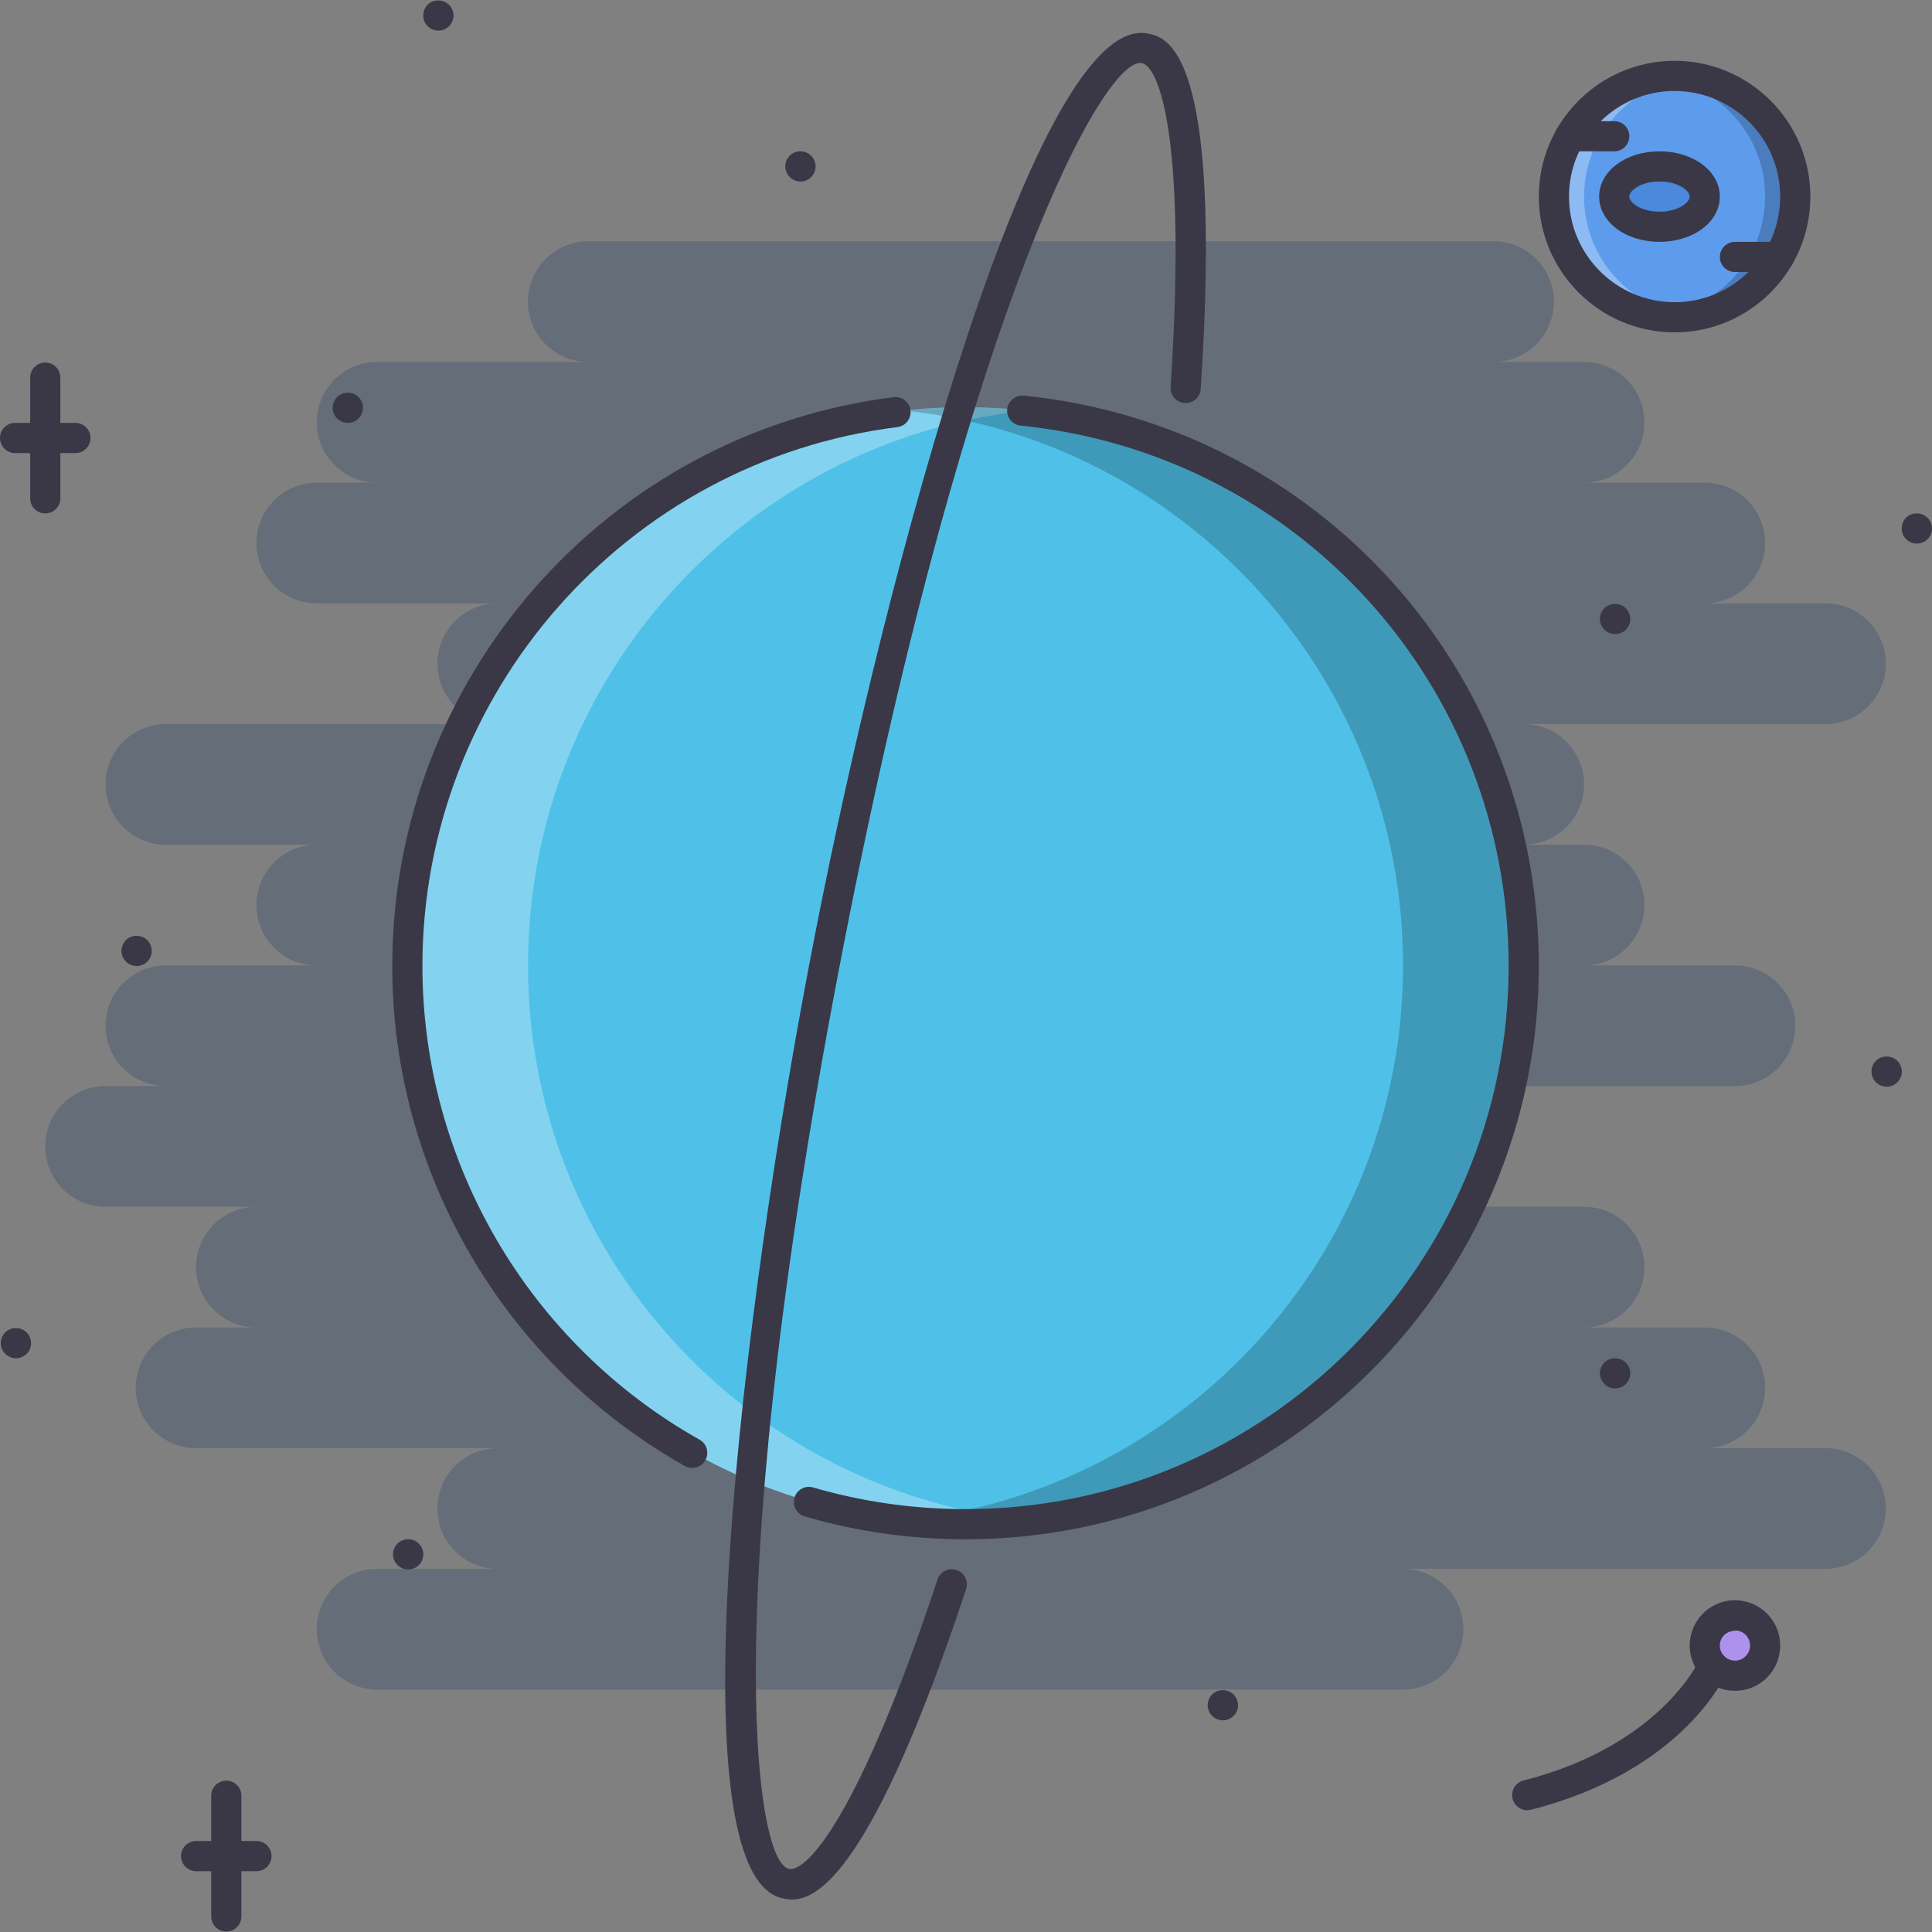 <?xml version="1.0" encoding="iso-8859-1"?>
<!-- Generator: Adobe Illustrator 19.0.0, SVG Export Plug-In . SVG Version: 6.00 Build 0)  -->
<svg version="1.1" id="Capa_1" xmlns="http://www.w3.org/2000/svg" xmlns:xlink="http://www.w3.org/1999/xlink" x="0px" y="0px"
	 viewBox="0 0 512 512" style="enable-background:new 0 0 512 512;" xml:space="preserve">
<rect x="0" y="0" width="512" height="512" fill="#808080" stroke="none"/>
<circle style="fill:#5D9CEC;" cx="443.78" cy="52.1" r="31.984"/>
<g style="opacity:0.3;">
	<path style="fill:#FFFFFF;" d="M419.795,52.098c0-16.293,12.229-29.595,27.986-31.583c-1.328-0.164-2.624-0.402-3.998-0.402
		c-17.664,0-31.984,14.321-31.984,31.985s14.32,31.985,31.984,31.985c1.374,0,2.67-0.238,3.998-0.402
		C432.023,81.693,419.795,68.391,419.795,52.098z"/>
</g>
<g style="opacity:0.2;">
	<path d="M467.771,52.098c0,16.292-12.229,29.595-27.986,31.583c1.327,0.164,2.639,0.402,3.998,0.402
		c17.663,0,31.984-14.321,31.984-31.985s-14.321-31.985-31.984-31.985c-1.359,0-2.671,0.238-3.998,0.402
		C455.543,22.503,467.771,35.805,467.771,52.098z"/>
</g>
<path style="fill:#AC92EC;" d="M467.771,436.078c0,4.411-3.592,7.996-7.996,7.996c-4.42,0-7.996-3.585-7.996-7.996
	c0-4.412,3.576-7.997,7.996-7.997C464.18,428.081,467.771,431.666,467.771,436.078z"/>
<path style="fill:#656D78;" d="M483.764,383.782H451.78c8.824,0,15.992-7.152,15.992-15.992c0-8.824-7.168-15.992-15.992-15.992
	h-31.984c8.823,0,15.992-7.153,15.992-15.992c0-8.824-7.169-15.993-15.992-15.993h-47.978c8.824,0,15.993-7.152,15.993-15.992
	c0-8.823-7.169-15.992-15.993-15.992h87.958c8.824,0,15.992-7.152,15.992-15.992c0-8.828-7.168-15.988-15.992-15.988h-39.98
	c8.823,0,15.992-7.16,15.992-15.992s-7.169-15.992-15.992-15.992h-15.992c8.823,0,15.992-7.161,15.992-15.992
	c0-8.832-7.169-15.993-15.992-15.993h79.961c8.824,0,15.992-7.161,15.992-15.992s-7.168-15.993-15.992-15.993h-31.984
	c8.824,0,15.992-7.16,15.992-15.992s-7.168-15.992-15.992-15.992h-31.984c8.823,0,15.992-7.161,15.992-15.992
	c0-8.832-7.169-15.992-15.992-15.992h-23.988c8.823,0,15.992-7.161,15.992-15.992c0-8.832-7.169-15.993-15.992-15.993H155.91
	c-8.824,0-15.992,7.161-15.992,15.993c0,8.831,7.168,15.992,15.992,15.992H99.937c-8.824,0-15.992,7.16-15.992,15.992
	s7.168,15.992,15.992,15.992H83.944c-8.824,0-15.992,7.161-15.992,15.992c0,8.832,7.168,15.992,15.992,15.992h47.977
	c-8.823,0-15.992,7.161-15.992,15.993s7.169,15.992,15.992,15.992H43.964c-8.824,0-15.993,7.161-15.993,15.993
	c0,8.831,7.168,15.992,15.993,15.992h39.98c-8.824,0-15.992,7.16-15.992,15.992s7.168,15.992,15.992,15.992h-39.98
	c-8.824,0-15.993,7.16-15.993,15.988c0,8.84,7.168,15.992,15.993,15.992H27.971c-8.824,0-15.992,7.169-15.992,15.992
	c0,8.84,7.168,15.992,15.992,15.992h39.981c-8.824,0-15.992,7.169-15.992,15.993c0,8.839,7.168,15.992,15.992,15.992H51.96
	c-8.824,0-15.993,7.168-15.993,15.992c0,8.84,7.168,15.992,15.993,15.992h79.961c-8.823,0-15.992,7.169-15.992,15.992
	c0,8.84,7.169,15.993,15.992,15.993H99.937c-8.824,0-15.992,7.168-15.992,15.992c0,8.839,7.168,15.992,15.992,15.992h271.881
	c8.824,0,15.993-7.153,15.993-15.992c0-8.824-7.169-15.992-15.993-15.992h111.946c8.824,0,15.992-7.153,15.992-15.993
	C499.756,390.951,492.588,383.782,483.764,383.782z"/>
<path style="fill:#4FC1E9;" d="M403.803,255.848c0,81.699-66.234,147.925-147.934,147.925c-81.695,0-147.929-66.226-147.929-147.925
	s66.234-147.929,147.929-147.929C337.568,107.919,403.803,174.148,403.803,255.848z"/>
<g style="opacity:0.3;">
	<path style="fill:#FFFFFF;" d="M139.925,255.848c0-76.291,57.769-139.054,131.94-147.031c-5.263-0.566-10.584-0.898-15.996-0.898
		c-81.695,0-147.929,66.229-147.929,147.929s66.234,147.925,147.929,147.925c5.412,0,10.733-0.327,15.996-0.89
		C197.694,394.902,139.925,332.135,139.925,255.848z"/>
</g>
<g style="opacity:0.2;">
	<path d="M371.817,255.848c0,76.287-57.769,139.055-131.94,147.035c5.256,0.562,10.581,0.89,15.992,0.89
		c81.699,0,147.934-66.226,147.934-147.925s-66.234-147.929-147.934-147.929c-5.411,0-10.736,0.332-15.992,0.898
		C314.049,116.793,371.817,179.557,371.817,255.848z"/>
</g>
<path style="fill:#4A89DC;" d="M451.779,52.098c0,4.419-5.373,7.996-11.994,7.996c-6.638,0-11.994-3.577-11.994-7.996
	c0-4.42,5.356-7.997,11.994-7.997C446.406,44.102,451.779,47.678,451.779,52.098z"/>
<g>
	<path style="fill:#3A3847;" d="M500.006,287.984c-2.218,0-4.045-1.788-4.045-3.998s1.749-3.998,3.951-3.998h0.094
		c2.202,0,3.998,1.788,3.998,3.998S502.208,287.984,500.006,287.984z"/>
	<path style="fill:#3A3847;" d="M116.187,8.119c-2.21,0-4.037-1.788-4.037-3.998s1.749-3.998,3.951-3.998h0.086
		c2.202,0,3.998,1.788,3.998,3.998S118.389,8.119,116.187,8.119z"/>
	<path style="fill:#3A3847;" d="M212.141,48.1c-2.21,0-4.037-1.788-4.037-3.998c0-2.209,1.749-3.998,3.951-3.998h0.086
		c2.202,0,3.998,1.789,3.998,3.998C216.139,46.312,214.343,48.1,212.141,48.1z"/>
	<path style="fill:#3A3847;" d="M92.198,112.069c-2.21,0-4.037-1.788-4.037-3.998s1.749-3.998,3.951-3.998h0.086
		c2.202,0,3.998,1.788,3.998,3.998S94.4,112.069,92.198,112.069z"/>
	<path style="fill:#3A3847;" d="M508.002,144.054c-2.218,0-4.045-1.788-4.045-3.998s1.75-3.998,3.951-3.998h0.094
		c2.202,0,3.998,1.788,3.998,3.998S510.204,144.054,508.002,144.054z"/>
	<path style="fill:#3A3847;" d="M428.041,168.042c-2.218,0-4.045-1.788-4.045-3.998c0-2.209,1.749-3.998,3.951-3.998h0.094
		c2.201,0,3.998,1.789,3.998,3.998C432.039,166.254,430.242,168.042,428.041,168.042z"/>
	<path style="fill:#3A3847;" d="M428.041,367.946c-2.218,0-4.045-1.788-4.045-3.998s1.749-3.998,3.951-3.998h0.094
		c2.201,0,3.998,1.788,3.998,3.998S430.242,367.946,428.041,367.946z"/>
	<path style="fill:#3A3847;" d="M108.19,415.923c-2.21,0-4.037-1.788-4.037-3.998s1.749-3.998,3.951-3.998h0.086
		c2.202,0,3.998,1.788,3.998,3.998S110.393,415.923,108.19,415.923z"/>
	<path style="fill:#3A3847;" d="M4.24,359.95c-2.21,0-4.037-1.788-4.037-3.998s1.749-3.998,3.951-3.998H4.24
		c2.202,0,3.998,1.788,3.998,3.998S6.442,359.95,4.24,359.95z"/>
	<path style="fill:#3A3847;" d="M36.225,256c-2.21,0-4.037-1.788-4.037-3.998s1.749-3.998,3.951-3.998h0.086
		c2.202,0,3.998,1.788,3.998,3.998S38.427,256,36.225,256z"/>
	<path style="fill:#3A3847;" d="M324.091,455.904c-2.218,0-4.045-1.789-4.045-3.998c0-2.21,1.749-3.998,3.951-3.998h0.094
		c2.202,0,3.998,1.788,3.998,3.998C328.089,454.115,326.293,455.904,324.091,455.904z"/>
	<path style="fill:#3A3847;" d="M11.995,136.058c-2.21,0-3.999-1.788-3.999-3.998v-31.984c0-2.21,1.789-3.998,3.999-3.998
		c2.209,0,3.998,1.788,3.998,3.998v31.984C15.993,134.27,14.204,136.058,11.995,136.058z"/>
	<path style="fill:#3A3847;" d="M19.991,120.065H3.998c-2.209,0-3.998-1.788-3.998-3.998s1.789-3.998,3.998-3.998h15.993
		c2.209,0,3.998,1.788,3.998,3.998S22.2,120.065,19.991,120.065z"/>
	<path style="fill:#3A3847;" d="M59.972,511.877c-2.21,0-3.998-1.788-3.998-3.998v-31.984c0-2.21,1.788-3.998,3.998-3.998
		s3.998,1.788,3.998,3.998v31.984C63.97,510.089,62.182,511.877,59.972,511.877z"/>
	<path style="fill:#3A3847;" d="M67.968,495.885H51.976c-2.21,0-3.998-1.788-3.998-3.998s1.788-3.998,3.998-3.998h15.992
		c2.21,0,3.998,1.788,3.998,3.998S70.178,495.885,67.968,495.885z"/>
	<path style="fill:#3A3847;" d="M183.443,389.014c-0.664,0-1.343-0.163-1.96-0.515C133.663,361.598,103.95,310.825,103.95,256
		c0-76.459,57.121-141.268,132.874-150.748c2.132-0.262,4.193,1.273,4.466,3.471c0.273,2.19-1.281,4.189-3.467,4.462
		c-71.762,8.98-125.877,70.381-125.877,142.814c0,51.943,28.15,100.046,73.457,125.533c1.921,1.078,2.608,3.514,1.522,5.443
		C186.192,388.28,184.833,389.014,183.443,389.014z"/>
	<path style="fill:#3A3847;" d="M255.877,407.927c-14.477,0-28.814-2.038-42.612-6.06c-2.124-0.609-3.342-2.826-2.725-4.95
		c0.624-2.124,2.803-3.343,4.958-2.718c13.072,3.803,26.659,5.731,40.379,5.731c79.364,0,143.928-64.562,143.928-143.931
		c0-74.21-55.599-135.774-129.313-143.201c-2.202-0.223-3.811-2.183-3.576-4.38c0.219-2.202,2.327-3.737,4.373-3.577
		c77.821,7.844,136.513,72.824,136.513,151.158C407.801,339.772,339.646,407.927,255.877,407.927z"/>
	<path style="fill:#3A3847;" d="M209.954,503.389c-0.96,0-1.749-0.148-2.382-0.273c-29.345-5.747-11.112-155.597,8.309-254.924
		C235.293,148.864,274.864,3.11,304.162,8.889c4.951,0.968,20.007,3.908,14.041,94.192c-0.156,2.21-2.03,3.858-4.264,3.725
		c-2.202-0.148-3.873-2.05-3.717-4.256c4.357-65.855-3.062-84.928-7.591-85.814c-9.792-1.987-45.599,62.579-78.911,232.985
		c-33.312,170.402-24.074,243.695-14.618,245.538c4.74,0.938,18.608-14.056,39.341-76.65c0.695-2.093,2.952-3.232,5.052-2.538
		c2.093,0.695,3.233,2.96,2.538,5.053C231.202,496.096,216.568,503.389,209.954,503.389z"/>
	<path style="fill:#3A3847;" d="M459.791,448.08c-0.641,0-1.281-0.055-1.937-0.156c-6.528-1.062-10.979-7.239-9.917-13.76
		c1.062-6.48,7.152-11.002,13.759-9.933c3.171,0.523,5.95,2.241,7.824,4.85c1.874,2.601,2.608,5.771,2.093,8.933
		C470.676,443.84,465.694,448.08,459.791,448.08z M460.275,432.126c-2.53,0-4.139,1.398-4.451,3.319
		c-0.359,2.171,1.14,4.232,3.311,4.576l0.656,0.062c1.968,0,3.607-1.414,3.936-3.358c0.172-1.062-0.078-2.116-0.703-2.983
		c-0.624-0.866-1.546-1.437-2.607-1.608C460.369,432.126,460.322,432.126,460.275,432.126z"/>
	<path style="fill:#3A3847;" d="M404.724,479.729c-1.78,0-3.404-1.203-3.873-3.006c-0.547-2.141,0.749-4.326,2.89-4.865
		c36.201-9.223,46.462-31.664,46.571-31.898c0.874-2,3.232-2.937,5.247-2.062c2.015,0.883,2.951,3.218,2.077,5.24
		c-0.453,1.07-11.666,26.214-51.929,36.467C405.38,479.689,405.052,479.729,404.724,479.729z"/>
	<path style="fill:#3A3847;" d="M443.783,88.081c-19.834,0-35.982-16.141-35.982-35.983s16.148-35.983,35.982-35.983
		c19.85,0,35.982,16.141,35.982,35.983C479.766,71.94,463.633,88.081,443.783,88.081z M443.783,24.111
		c-15.43,0-27.986,12.557-27.986,27.987s12.557,27.986,27.986,27.986s27.986-12.556,27.986-27.986S459.213,24.111,443.783,24.111z"
		/>
	<path style="fill:#3A3847;" d="M427.791,40.104h-11.713c-2.203,0-3.998-1.788-3.998-3.998s1.795-3.998,3.998-3.998h11.713
		c2.218,0,3.998,1.788,3.998,3.998S430.009,40.104,427.791,40.104z"/>
	<path style="fill:#3A3847;" d="M471.457,72.088h-11.682c-2.202,0-3.998-1.788-3.998-3.998s1.796-3.998,3.998-3.998h11.682
		c2.218,0,3.998,1.788,3.998,3.998S473.675,72.088,471.457,72.088z"/>
	<path style="fill:#3A3847;" d="M439.785,64.092c-8.965,0-15.992-5.267-15.992-11.994s7.027-11.995,15.992-11.995
		s15.992,5.268,15.992,11.995S448.75,64.092,439.785,64.092z M439.785,48.1c-4.873,0-7.996,2.366-7.996,3.999
		c0,1.632,3.123,3.998,7.996,3.998c4.889,0,7.996-2.366,7.996-3.998C447.781,50.466,444.674,48.1,439.785,48.1z"/>
</g>
<g>
</g>
<g>
</g>
<g>
</g>
<g>
</g>
<g>
</g>
<g>
</g>
<g>
</g>
<g>
</g>
<g>
</g>
<g>
</g>
<g>
</g>
<g>
</g>
<g>
</g>
<g>
</g>
<g>
</g>
</svg>
